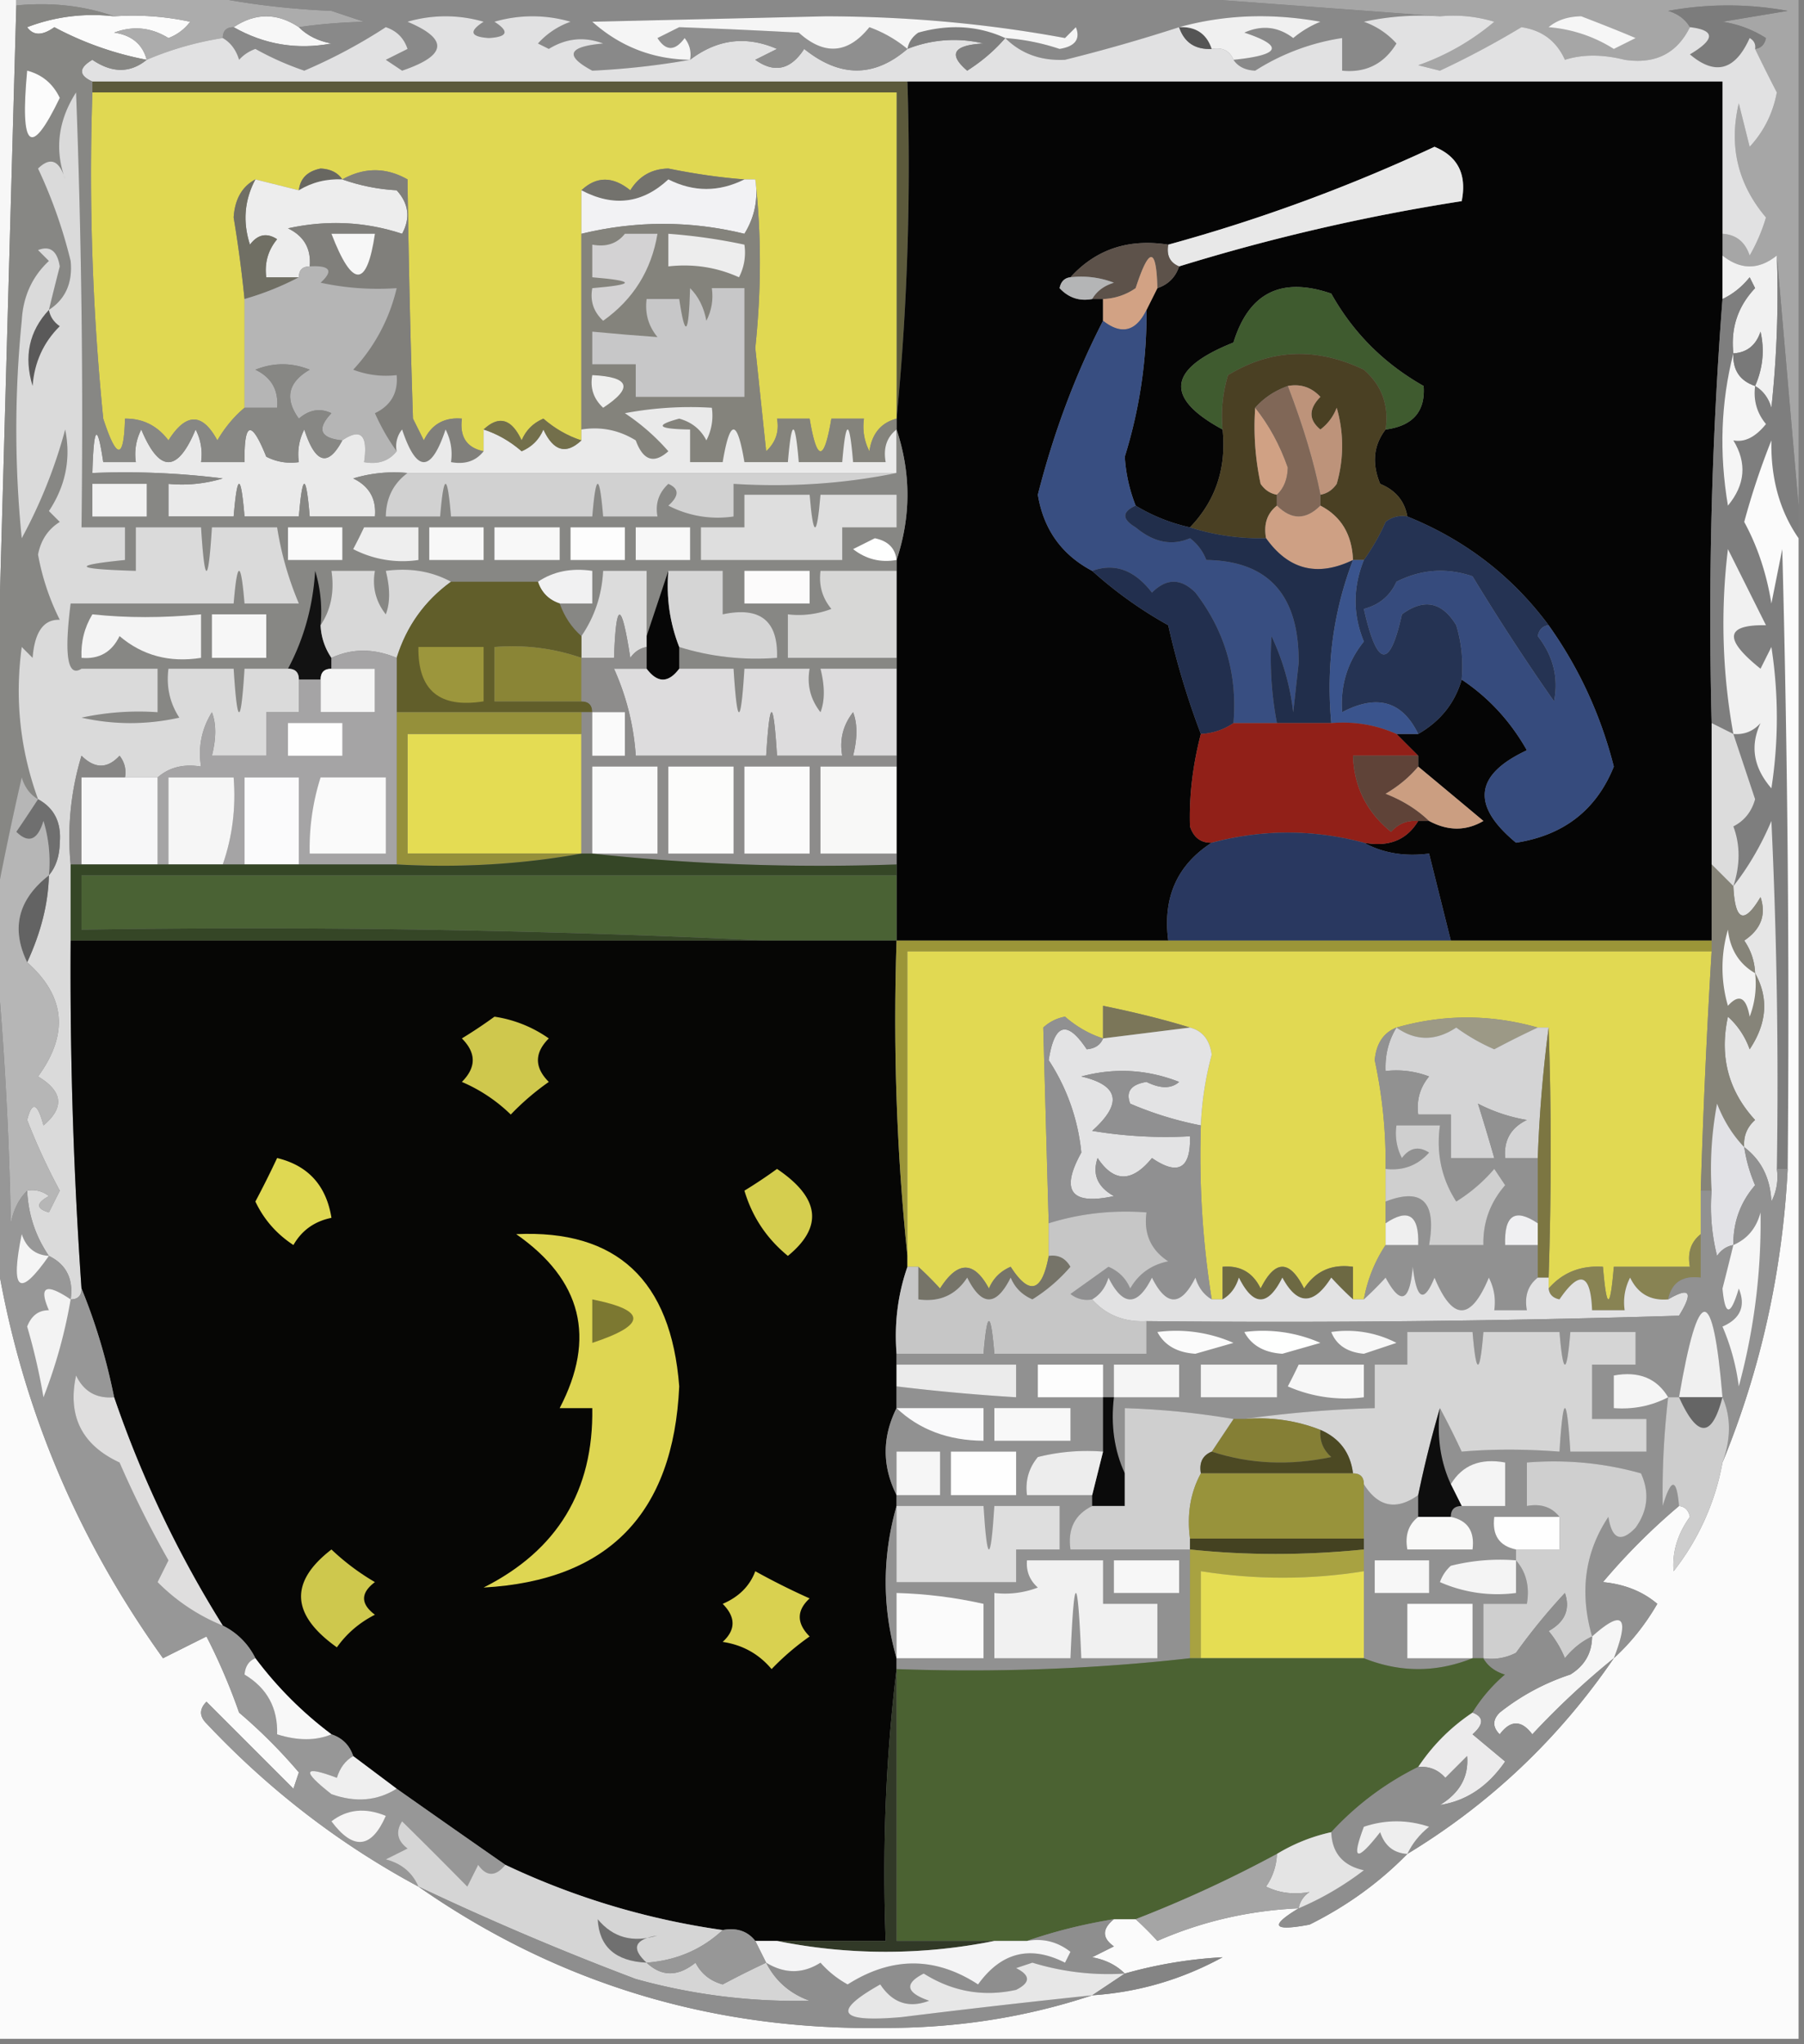 <svg xmlns="http://www.w3.org/2000/svg" width="166" height="188" style="shape-rendering:geometricPrecision;text-rendering:geometricPrecision;image-rendering:optimizeQuality;fill-rule:evenodd;clip-rule:evenodd"><rect width="100%" height="100%" fill="#808080" stroke="none"/><path style="opacity:1" fill="#f7f7f7" d="M-.5-.5h2v1l-2 72v-73z"/><path style="opacity:1" fill="#a6a6a6" d="M105.5-.5h60v47l-2-23c-1.667 1.333-3.333 1.333-5 0v-2c1.25.077 2.083.744 2.5 2a16.199 16.199 0 0 0 1.5-3.5c-2.596-3.07-3.429-6.57-2.5-10.5l1 4c1.306-1.412 2.14-3.079 2.5-5a156.61 156.61 0 0 1-2-4c.543-.06.876-.393 1-1a10.256 10.256 0 0 0-4-1.5l6-1a30.5 30.5 0 0 0-11 0c.916.278 1.582.778 2 1.5-1.192 2.422-3.192 3.422-6 3-2.039-.51-3.872-.51-5.5 0-.775-1.723-2.108-2.723-4-3a81.27 81.27 0 0 1-7.5 4l-2-.5a22.145 22.145 0 0 0 7-4 12.936 12.936 0 0 0-5-.5l-27-2z"/><path style="opacity:1" fill="#fbfbfb" d="M10.5 1.5c2.357-.163 4.69.003 7 .5a4.453 4.453 0 0 1-2 1.5c-1.598-.985-3.265-1.151-5-.5 1.62.236 2.62 1.069 3 2.5a29.811 29.811 0 0 1-8.5-3c-1.101.791-1.934.791-2.5 0a16.87 16.87 0 0 1 8-1z"/><path style="opacity:1" fill="#f7f7f7" d="M21.5 2.5c2-1.333 4-1.333 6 0 .762.768 1.762 1.268 3 1.5-3.181.597-6.181.097-9-1.5z"/><path style="opacity:1" fill="#f6f6f6" d="M142.5 2.5c.774-.647 1.774-.98 3-1 2.079.797 3.745 1.464 5 2l-2 1a13.14 13.14 0 0 0-6-2z"/><path style="opacity:1" fill="#7c7c7c" d="M161.5 4.5c.065-.438-.101-.772-.5-1-1.335 2.982-3.168 3.482-5.5 1.5 2.342-1.392 2.342-2.225 0-2.5-.418-.722-1.084-1.222-2-1.5a30.5 30.5 0 0 1 11 0l-6 1c1.438.219 2.771.719 4 1.5-.124.607-.457.94-1 1z"/><path style="opacity:1" fill="#acacac" d="M1.5.5v-1h17c3.812.824 7.812 1.324 12 1.5l3 1c-2.186.061-4.186.228-6 .5-2-1.333-4-1.333-6 0-.667 0-1 .333-1 1a29.413 29.413 0 0 0-7 2c-.38-1.431-1.38-2.264-3-2.5 1.735-.651 3.402-.485 5 .5a4.453 4.453 0 0 0 2-1.5 24.936 24.936 0 0 0-7-.5C7.713.523 4.713.19 1.5.5z"/><path style="opacity:1" fill="#898989" d="M18.5-.5h87l27 2a24.936 24.936 0 0 0-7 .5 7.292 7.292 0 0 1 3 2c-1.153 1.883-2.819 2.716-5 2.5v-3a20.615 20.615 0 0 0-8 3c-.916-.043-1.583-.376-2-1 4.347-.442 4.68-1.275 1-2.5 1.612-.72 3.112-.554 4.5.5a9.467 9.467 0 0 1 2.5-1.5c-4.52-.814-8.854-.647-13 .5a155.419 155.419 0 0 1-10.5 3c-2.22.107-4.054-.56-5.5-2a20.23 20.23 0 0 1 5 1c1.432-.233 1.932-.9 1.5-2l-1 1c-7.097-1.315-14.43-1.981-22-2L54.5 2c2.572 2.287 5.572 3.453 9 3.5a70.88 70.88 0 0 1-9 1c-2.576-1.383-2.242-2.217 1-2.5-1.735-.651-3.402-.485-5 .5l-1-.5a7.291 7.291 0 0 1 3-2 12.5 12.5 0 0 0-7 0c1.388.89 1.221 1.39-.5 1.5-1.721-.11-1.888-.61-.5-1.5a12.5 12.5 0 0 0-7 0c3.803 1.6 3.636 3.1-.5 4.5l-1.5-1 2-1c-.333-1-1-1.667-2-2a48.89 48.89 0 0 1-7.5 4 27.112 27.112 0 0 1-4.5-2 3.646 3.646 0 0 0-1.5 1c-.278-.916-.778-1.582-1.5-2 0-.667.333-1 1-1 2.819 1.597 5.819 2.097 9 1.5-1.238-.232-2.238-.732-3-1.5 1.814-.272 3.814-.439 6-.5l-3-1c-4.188-.176-8.188-.676-12-1.5z"/><path style="opacity:1" fill="#e1e1e2" d="M63.5 5.5c2.492-1.9 5.158-2.233 8-1l-2 1c1.76 1.254 3.26.92 4.5-1 3.28 2.64 6.447 2.64 9.5 0a11.595 11.595 0 0 1 7-.5c-2.778.15-3.278.983-1.5 2.5 1.359-.865 2.525-1.865 3.5-3 1.446 1.44 3.28 2.107 5.5 2a155.419 155.419 0 0 0 10.5-3c.473 1.406 1.473 2.073 3 2 .992-.172 1.658.162 2 1 .417.624 1.084.957 2 1a20.615 20.615 0 0 1 8-3v3c2.181.216 3.847-.617 5-2.5a7.292 7.292 0 0 0-3-2 24.936 24.936 0 0 1 7-.5c1.699-.16 3.366.006 5 .5a22.145 22.145 0 0 1-7 4l2 .5a81.27 81.27 0 0 0 7.5-4c1.892.277 3.225 1.277 4 3 1.628-.51 3.461-.51 5.5 0 2.808.422 4.808-.578 6-3 2.342.275 2.342 1.108 0 2.5 2.332 1.982 4.165 1.482 5.5-1.5.399.228.565.562.5 1a156.61 156.61 0 0 0 2 4c-.36 1.921-1.194 3.588-2.5 5l-1-4c-.929 3.93-.096 7.43 2.5 10.5a16.199 16.199 0 0 1-1.5 3.5c-.417-1.256-1.25-1.923-2.5-2v-14H8.5c-1.273-.577-1.273-1.244 0-2 1.816 1.235 3.483 1.235 5 0a29.413 29.413 0 0 1 7-2c.722.418 1.222 1.084 1.5 2 .414-.457.914-.79 1.5-1a27.112 27.112 0 0 0 4.5 2 48.89 48.89 0 0 0 7.5-4c1 .333 1.667 1 2 2l-2 1 1.5 1c4.136-1.4 4.303-2.9.5-4.5a12.5 12.5 0 0 1 7 0c-1.388.89-1.221 1.39.5 1.5 1.721-.11 1.888-.61.5-1.5a12.5 12.5 0 0 1 7 0 7.291 7.291 0 0 0-3 2l1 .5c1.598-.985 3.265-1.151 5-.5-3.242.283-3.576 1.117-1 2.5a70.88 70.88 0 0 0 9-1z"/><path style="opacity:1" fill="#8f8f8f" d="M83.5 4.5c-3.053 2.64-6.22 2.64-9.5 0-1.24 1.92-2.74 2.254-4.5 1l2-1c-2.842-1.233-5.508-.9-8 1a2.428 2.428 0 0 0-.5-2c-.893 1.211-1.726 1.211-2.5 0l2-1c3.518.128 7.184.294 11 .5 2.357 2.123 4.524 1.956 6.5-.5a11.81 11.81 0 0 1 3.5 2z"/><path style="opacity:1" fill="#555" d="M108.5 2.5c1.527-.073 2.527.594 3 2-1.527.073-2.527-.594-3-2z"/><path style="opacity:1" fill="#7f7f7f" d="M92.5 3.5c-.975 1.135-2.141 2.135-3.5 3-1.778-1.517-1.278-2.35 1.5-2.5a11.595 11.595 0 0 0-7 .5c.11-.617.444-1.117 1-1.5 2.867-.8 5.534-.634 8 .5z"/><path style="opacity:1" fill="#f0f0f0" d="M108.5 2.5c4.146-1.147 8.48-1.314 13-.5a9.467 9.467 0 0 0-2.5 1.5c-1.388-1.054-2.888-1.22-4.5-.5 3.68 1.225 3.347 2.058-1 2.5-.342-.838-1.008-1.172-2-1-.473-1.406-1.473-2.073-3-2z"/><path style="opacity:1" fill="#f5f5f5" d="M92.5 3.5c-2.466-1.134-5.133-1.3-8-.5-.556.383-.89.883-1 1.5a11.81 11.81 0 0 0-3.5-2c-1.976 2.456-4.143 2.623-6.5.5a625.424 625.424 0 0 0-11-.5l-2 1c.774 1.211 1.607 1.211 2.5 0 .464.594.631 1.261.5 2-3.428-.047-6.428-1.213-9-3.5L76 1.5c7.57.019 14.903.685 22 2l1-1c.432 1.1-.068 1.767-1.5 2a20.23 20.23 0 0 0-5-1z"/><path style="opacity:1" fill="#5c5a3c" d="M8.5 8.5v-1h75c.328 10.514-.006 20.847-1 31v-30h-74z"/><path style="opacity:1" fill="#050505" d="M83.5 7.5h75v20a380.928 380.928 0 0 0-1 39v20h-24l-2-8c-2.235.295-4.235-.039-6-1 2.281.423 3.948-.244 5-2h1c1.739.934 3.405.934 5 0a1833.76 1833.76 0 0 0-6-5v-1l-2-2h2c2.039-1.172 3.372-2.838 4-5 2.473 1.643 4.473 3.81 6 6.5-4.816 2.239-5.149 5.072-1 8.5 4.394-.68 7.394-3.014 9-7-1.207-4.745-3.207-9.078-6-13-3.354-4.52-7.687-7.854-13-10-.25-1.422-1.083-2.422-2.5-3-.78-1.887-.613-3.554.5-5 2.501-.326 3.668-1.659 3.5-4-3.651-2.064-6.485-4.897-8.5-8.5-4.592-1.577-7.592-.077-9 4.5-6.059 2.412-6.393 5.08-1 8 .368 3.535-.632 6.535-3 9a16.331 16.331 0 0 1-5-2 14.698 14.698 0 0 1-1-4.5 44.162 44.162 0 0 0 2-13.5l1-2c1-.333 1.667-1 2-2a183.896 183.896 0 0 1 26-6c.49-2.448-.343-4.115-2.5-5-7.937 3.7-16.104 6.7-24.5 9-3.655-.575-6.655.425-9 3-.543.06-.876.393-1 1 .825.886 1.825 1.219 3 1h1v2c-2.55 4.962-4.55 10.296-6 16 .527 3.187 2.193 5.52 5 7a38.247 38.247 0 0 0 7 5 72.48 72.48 0 0 0 3 10c-.754 2.894-1.087 5.728-1 8.5.336 1.03 1.003 1.53 2 1.5-3.186 2.047-4.519 5.047-4 9h-25v-35c1.333-4 1.333-8 0-12v-1c.994-10.153 1.328-20.486 1-31z"/><path style="opacity:1" fill="#e0d852" d="M8.5 8.5h74v30c-1.431.38-2.264 1.38-2.5 3a4.932 4.932 0 0 1-.5-3h-3c-.667 4-1.333 4-2 0h-3c.219 1.175-.114 2.175-1 3l-1-9.5c.564-5.358.564-10.525 0-15.5h-1c-2.2-.166-4.533-.5-7-1-1.53.029-2.696.695-3.5 2-1.615-1.3-3.115-1.3-4.5 0v23c-1.256-.404-2.423-1.07-3.5-2-.945.405-1.612 1.072-2 2-.924-1.995-2.09-2.328-3.5-1v2c-1.548-.321-2.215-1.321-2-3-1.624-.14-2.79.527-3.5 2l-1-2c-.24-7.396-.407-14.73-.5-22-1.982-1.123-3.982-1.123-6 0-.417-.624-1.084-.957-2-1-1.213.247-1.88.914-2 2l-4-1c-1.225.652-1.892 1.819-2 3.5.417 2.498.75 4.998 1 7.5v10c-.969.81-1.802 1.81-2.5 3-1.38-2.558-2.88-2.558-4.5 0-1.024-1.353-2.357-2.02-4-2-.096 3.81-.762 3.81-2 0a225.874 225.874 0 0 1-1-30z"/><path style="opacity:1" fill="#e8e8e8" d="M108.5 24.5c-.838-.342-1.172-1.008-1-2 8.396-2.3 16.563-5.3 24.5-9 2.157.885 2.99 2.552 2.5 5a183.896 183.896 0 0 0-26 6z"/><path style="opacity:1" fill="#686761" d="M31.5 16.5c-1.459-.067-2.792.266-4 1 .12-1.086.787-1.753 2-2 .916.043 1.583.376 2 1z"/><path style="opacity:1" fill="#ededed" d="m23.5 16.5 4 1c1.208-.734 2.541-1.067 4-1 1.619.572 3.285.905 5 1 1.114 1.223 1.28 2.556.5 4-3.408-1.122-6.909-1.289-10.5-.5 1.473.71 2.14 1.876 2 3.5-.667 0-1 .333-1 1h-3c-.17-1.322.163-2.489 1-3.5-.95-.617-1.782-.45-2.5.5-.678-2.098-.51-4.098.5-6z"/><path style="opacity:1" fill="#73726d" d="M68.5 16.5c-2.344 1.172-4.677 1.172-7 0-2.384 2.222-5.05 2.556-8 1 1.385-1.3 2.885-1.3 4.5 0 .804-1.305 1.97-1.971 3.5-2 2.467.5 4.8.834 7 1z"/><path style="opacity:1" fill="#f2f2f4" d="M68.5 16.5h1c.285 1.788-.048 3.455-1 5-4.985-1.215-9.985-1.215-15 0v-4c2.95 1.556 5.616 1.222 8-1 2.323 1.172 4.656 1.172 7 0z"/><path style="opacity:1" fill="#706f64" d="M23.5 16.5c-1.01 1.902-1.178 3.902-.5 6 .718-.95 1.55-1.117 2.5-.5-.837 1.011-1.17 2.178-1 3.5h3a26.326 26.326 0 0 1-5 2 114.45 114.45 0 0 0-1-7.5c.108-1.681.775-2.848 2-3.5z"/><path style="opacity:1" fill="#807f7b" d="M44.5 41.5c-.709.904-1.709 1.237-3 1a4.932 4.932 0 0 0-.5-3c-1.333 4-2.667 4-4 0a2.428 2.428 0 0 0-.5 2 19.606 19.606 0 0 1-2-3.5c1.473-.71 2.14-1.876 2-3.5a8.434 8.434 0 0 1-4-.5 16.421 16.421 0 0 0 4-7.5 24.939 24.939 0 0 1-7-.5c1.212-1.107.879-1.607-1-1.5.14-1.624-.527-2.79-2-3.5 3.591-.789 7.092-.622 10.5.5.78-1.444.614-2.777-.5-4a17.923 17.923 0 0 1-5-1c2.018-1.123 4.018-1.123 6 0 .093 7.27.26 14.604.5 22l1 2c.71-1.473 1.876-2.14 3.5-2-.215 1.679.452 2.679 2 3z"/><path style="opacity:1" fill="#f7f7f7" d="M30.5 21.5h4c-.741 5.003-2.074 5.003-4 0z"/><path style="opacity:1" fill="#5d524a" d="M107.5 22.5c-.172.992.162 1.658 1 2-.333 1-1 1.667-2 2-.096-3.81-.762-3.81-2 0a5.577 5.577 0 0 1-3 1h-1c.418-.722 1.084-1.222 2-1.5a8.434 8.434 0 0 0-4-.5c2.345-2.575 5.345-3.575 9-3z"/><path style="opacity:1" fill="#84837c" d="M69.5 16.5c.564 4.975.564 10.142 0 15.5l1 9.5c.886-.825 1.219-1.825 1-3h3c.667 4 1.333 4 2 0h3a4.932 4.932 0 0 0 .5 3c.236-1.62 1.069-2.62 2.5-3v1c-.904.709-1.237 1.709-1 3h-3c-.333-4-.667-4-1 0h-4c-.333-4-.667-4-1 0h-4c-.667-4-1.333-4-2 0h-3v-3c-2.98-.044-3.314-.377-1-1 1.147.318 1.98.984 2.5 2 .483-.948.65-1.948.5-3a32.437 32.437 0 0 0-8 .5 19.894 19.894 0 0 1 4 3.5c-1.324 1.187-2.324.853-3-1-1.545-.952-3.212-1.285-5-1v-18c5.015-1.215 10.015-1.215 15 0 .952-1.545 1.285-3.212 1-5z"/><path style="opacity:1" fill="#d3d2d3" d="M57.5 21.5h3c-.565 3.369-2.231 6.036-5 8-.886-.825-1.219-1.825-1-3 4-.333 4-.667 0-1v-3c1.291.237 2.291-.096 3-1z"/><path style="opacity:1" fill="#ededed" d="M61.5 21.5c2.361.174 4.694.507 7 1a4.932 4.932 0 0 1-.5 3c-2.04-.923-4.208-1.256-6.5-1v-3z"/><path style="opacity:1" fill="#b4b5b6" d="M98.5 25.5a8.434 8.434 0 0 1 4 .5c-.916.278-1.582.778-2 1.5-1.175.219-2.175-.114-3-1 .124-.607.457-.94 1-1z"/><path style="opacity:1" fill="#d2a284" d="m106.5 26.5-1 2c-.972 1.993-2.305 2.326-4 1v-2a5.577 5.577 0 0 0 3-1c1.238-3.81 1.904-3.81 2 0z"/><path style="opacity:1" fill="#b5b5b5" d="M28.5 24.5c1.879-.107 2.212.393 1 1.5 2.31.497 4.643.663 7 .5a16.421 16.421 0 0 1-4 7.5 8.434 8.434 0 0 0 4 .5c.14 1.624-.527 2.79-2 3.5a19.606 19.606 0 0 0 2 3.5c-.709.904-1.709 1.237-3 1 .37-2.493-.297-3.16-2-2-2.05-.206-2.383-1.04-1-2.5-1.049-.492-2.049-.326-3 .5-1.33-1.847-.997-3.347 1-4.5-1.667-.667-3.333-.667-5 0 1.473.71 2.14 1.876 2 3.5h-3v-10a26.326 26.326 0 0 0 5-2c0-.667.333-1 1-1z"/><path style="opacity:1" fill="#c7c7c8" d="M63.5 26.5c.768.762 1.268 1.762 1.5 3 .483-.948.65-1.948.5-3h3v10h-10v-3h-4v-3c2.075.198 4.075.365 6 .5-.837-1.011-1.17-2.178-1-3.5h3c.545 3.672.878 3.338 1-1z"/><path style="opacity:1" fill="#f1f1f1" d="M158.5 23.5c1.667 1.333 3.333 1.333 5 0a98.433 98.433 0 0 1-.5 14c-.278-.916-.778-1.583-1.5-2 .718-1.637.884-3.303.5-5-.417 1.256-1.25 1.923-2.5 2-.253-2.327.414-4.327 2-6l-.5-1c-.708.88-1.542 1.547-2.5 2v-4z"/><path style="opacity:1" fill="#efefee" d="M54.5 34.5c3.457.167 3.79 1.167 1 3-.886-.825-1.219-1.825-1-3z"/><path style="opacity:1" fill="#3f5b2f" d="M127.5 39.5c.322-2.222-.345-4.056-2-5.5-4.375-2.085-8.542-1.918-12.5.5a12.93 12.93 0 0 0-.5 5c-5.393-2.92-5.059-5.588 1-8 1.408-4.577 4.408-6.077 9-4.5 2.015 3.603 4.849 6.436 8.5 8.5.168 2.341-.999 3.674-3.5 4z"/><path style="opacity:1" fill="#eaeaea" d="M82.5 39.5v4h-45c-1.7-.16-3.366.007-5 .5 1.473.71 2.14 1.876 2 3.5h-6c-.333-4-.667-4-1 0h-5c-.333-4-.667-4-1 0h-6v-3c1.7.16 3.366-.007 5-.5a72.444 72.444 0 0 0-12-.5c.122-4.338.455-4.672 1-1h3a4.932 4.932 0 0 1 .5-3c1.667 4 3.333 4 5 0 .483.948.65 1.948.5 3h4c-.04-3.743.626-3.91 2-.5.948.483 1.948.65 3 .5a4.932 4.932 0 0 1 .5-3c1.018 3.142 2.185 3.476 3.5 1 1.703-1.16 2.37-.493 2 2 1.291.237 2.291-.096 3-1a2.428 2.428 0 0 1 .5-2c1.333 4 2.667 4 4 0 .483.948.65 1.948.5 3 1.291.237 2.291-.096 3-1v-2c1.256.404 2.423 1.07 3.5 2 .945-.405 1.612-1.072 2-2 .924 1.995 2.09 2.328 3.5 1v-1c1.788-.285 3.455.048 5 1 .676 1.853 1.676 2.187 3 1a19.894 19.894 0 0 0-4-3.5 32.437 32.437 0 0 1 8-.5 4.932 4.932 0 0 1-.5 3c-.52-1.016-1.353-1.682-2.5-2-2.314.623-1.98.956 1 1v3h3c.667-4 1.333-4 2 0h4c.333-4 .667-4 1 0h4c.333-4 .667-4 1 0h3c-.237-1.291.096-2.291 1-3z"/><path style="opacity:1" fill="#736f4b" d="M44.5 39.5c1.41-1.328 2.576-.995 3.5 1 .388-.928 1.055-1.595 2-2 1.077.93 2.244 1.596 3.5 2-1.41 1.328-2.576.995-3.5-1-.388.928-1.055 1.595-2 2-1.077-.93-2.244-1.596-3.5-2z"/><path style="opacity:1" fill="#4a4023" d="M127.5 39.5c-1.113 1.446-1.28 3.113-.5 5 1.417.578 2.25 1.578 2.5 3a2.427 2.427 0 0 0-2 .5 19.588 19.588 0 0 1-2 3.5h-1c-.092-2.348-1.092-4.014-3-5v-1c.617-.11 1.117-.444 1.5-1a12.494 12.494 0 0 0 0-7 4.458 4.458 0 0 1-1.5 2c-1.09-.891-1.09-1.891 0-3-.825-.886-1.825-1.219-3-1-1.21.432-2.21 1.099-3 2-.163 2.357.003 4.69.5 7 .383.556.883.89 1.5 1v1c-.904.709-1.237 1.709-1 3a21.445 21.445 0 0 1-7-1c2.368-2.465 3.368-5.465 3-9-.16-1.7.006-3.366.5-5 3.958-2.418 8.125-2.585 12.5-.5 1.655 1.444 2.322 3.278 2 5.5z"/><path style="opacity:1" fill="#d0a184" d="M115.5 37.5c1.269 1.584 2.269 3.417 3 5.5-.028 1.07-.361 1.903-1 2.5-.617-.11-1.117-.444-1.5-1a24.935 24.935 0 0 1-.5-7z"/><path style="opacity:1" fill="#bd937a" d="M118.5 35.5c1.175-.219 2.175.114 3 1-1.09 1.109-1.09 2.109 0 3a4.458 4.458 0 0 0 1.5-2 12.494 12.494 0 0 1 0 7c-.383.556-.883.89-1.5 1-.586-2.98-1.586-6.314-3-10z"/><path style="opacity:1" fill="#806757" d="M118.5 35.5c1.414 3.686 2.414 7.02 3 10v1c-1.333 1.333-2.667 1.333-4 0v-1c.639-.597.972-1.43 1-2.5-.731-2.083-1.731-3.916-3-5.5.79-.901 1.79-1.568 3-2z"/><path style="opacity:1" fill="#7e7e7e" d="m163.5 23.5 2 23v3c-1.737-2.508-2.57-5.508-2.5-9a68.088 68.088 0 0 0-2.5 7.5c1.224 2.25 2.057 4.75 2.5 7.5l1-5c.5 18.997.667 37.997.5 57h-1c.167-10.672 0-21.338-.5-32-.941 2.227-2.108 4.227-3.5 6 .638-1.96.638-3.793 0-5.5 1.016-.52 1.682-1.353 2-2.5-.678-2.016-1.344-4.016-2-6l-2-1a380.928 380.928 0 0 1 1-39c.958-.453 1.792-1.12 2.5-2l.5 1c-1.586 1.673-2.253 3.673-2 6-1.148 4.481-1.315 9.148-.5 14 1.595-1.925 1.762-3.925.5-6 1.029.204 2.029-.296 3-1.5-.837-1.011-1.17-2.178-1-3.5.722.417 1.222 1.084 1.5 2 .499-4.655.666-9.322.5-14z"/><path style="opacity:1" fill="#f5f5f5" d="M159.5 32.5c-.073 1.527.594 2.527 2 3-.17 1.322.163 2.489 1 3.5-.971 1.204-1.971 1.704-3 1.5 1.262 2.075 1.095 4.075-.5 6-.815-4.852-.648-9.519.5-14z"/><path style="opacity:1" fill="#797979" d="M161.5 35.5c-1.406-.473-2.073-1.473-2-3 1.25-.077 2.083-.744 2.5-2 .384 1.697.218 3.363-.5 5z"/><path style="opacity:1" fill="#878784" d="M1.5.5c3.213-.31 6.213.023 9 1a16.87 16.87 0 0 0-8 1c.566.791 1.399.791 2.5 0a29.811 29.811 0 0 0 8.5 3c-1.517 1.235-3.184 1.235-5 0-1.273.756-1.273 1.423 0 2v1a225.874 225.874 0 0 0 1 30c1.238 3.81 1.904 3.81 2 0 1.643-.02 2.976.647 4 2 1.62-2.558 3.12-2.558 4.5 0 .698-1.19 1.531-2.19 2.5-3h3c.14-1.624-.527-2.79-2-3.5 1.667-.667 3.333-.667 5 0-1.997 1.153-2.33 2.653-1 4.5.951-.826 1.951-.992 3-.5-1.383 1.46-1.05 2.294 1 2.5-1.315 2.476-2.482 2.142-3.5-1a4.932 4.932 0 0 0-.5 3 4.932 4.932 0 0 1-3-.5c-1.374-3.41-2.04-3.243-2 .5h-4a4.932 4.932 0 0 0-.5-3c-1.667 4-3.333 4-5 0a4.932 4.932 0 0 0-.5 3h-3c-.545-3.672-.878-3.338-1 1a72.444 72.444 0 0 1 12 .5c-1.634.493-3.3.66-5 .5v3h6c.333-4 .667-4 1 0h5c.333-4 .667-4 1 0h6c.14-1.624-.527-2.79-2-3.5 1.634-.493 3.3-.66 5-.5-1.306.967-1.973 2.3-2 4h5c.333-4 .667-4 1 0h13c.333-4 .667-4 1 0h5c-.219-1.175.114-2.175 1-3 1.006.438 1.006 1.104 0 2a9.864 9.864 0 0 0 6 1v-3c5.195.32 10.195-.013 15-1v-4c1.333 4 1.333 8 0 12v1h-7c-.17 1.322.163 2.489 1 3.5a8.434 8.434 0 0 1-4 .5v4h10v1h-7c.406 1.61.406 2.942 0 4-.929-1.189-1.262-2.522-1-4h-6c-.333 5.333-.667 5.333-1 0h-5v-2c2.891.903 5.891 1.236 9 1 .116-3.41-1.55-4.744-5-4v-4h-5l-2 6v-6h-4c-.114 2.218-.78 4.218-2 6-.901-.79-1.568-1.79-2-3h3v-3c-1.915-.285-3.581.049-5 1h-8c-1.765-.961-3.765-1.295-6-1 .406 1.61.406 2.943 0 4-.929-1.189-1.262-2.522-1-4h-4c.285 1.915-.049 3.581-1 5 .16-1.7-.006-3.366-.5-5-.2 3.253-1.034 6.253-2.5 9h-4c-.333 5.333-.667 5.333-1 0h-6c-.213 1.644.12 3.144 1 4.5-3 .667-6 .667-9 0a24.939 24.939 0 0 1 7-.5v-4h-7c-1.277.817-1.61-1.183-1-6h15c.333-4 .667-4 1 0h5a29.77 29.77 0 0 1-2-7h-6c-.333 5.333-.667 5.333-1 0h-6v4c-5.667-.164-6-.497-1-1v-3h-4c.167-13.337 0-26.67-.5-40-1.657 2.59-1.99 5.256-1 8-.535-1.77-1.369-2.104-2.5-1a44.73 44.73 0 0 1 3 8.5c.193 2.008-.473 3.508-2 4.5.32-1.317.654-2.65 1-4-.233-1.432-.9-1.932-2-1.5l1 1c-1.546 1.44-2.379 3.273-2.5 5.5a100.25 100.25 0 0 0 0 20 45.9 45.9 0 0 0 4-10c.537 2.687.037 5.187-1.5 7.5l1 1c-1.078.674-1.745 1.674-2 3a22.179 22.179 0 0 0 2 6c-1.48-.058-2.313 1.109-2.5 3.5l-1-1c-.65 4.793-.15 9.46 1.5 14-.722-.418-1.222-1.084-1.5-2-.944 4.11-1.778 8.11-2.5 12v-11l2-72z"/><path style="opacity:1" fill="#f1f1f1" d="M8.5 44.5h5v3h-5v-3z"/><path style="opacity:1" fill="#d1d1d1" d="M37.5 43.5h45c-4.805.987-9.805 1.32-15 1v3a9.864 9.864 0 0 1-6-1c1.006-.896 1.006-1.562 0-2-.886.825-1.219 1.825-1 3h-5c-.333-4-.667-4-1 0h-13c-.333-4-.667-4-1 0h-5c.027-1.7.694-3.033 2-4z"/><path style="opacity:1" fill="#fcfcfc" d="M2.5 6.5c1.37.356 2.37 1.19 3 2.5-2.671 5.551-3.671 4.718-3-2.5z"/><path style="opacity:1" fill="#dedede" d="M68.5 45.5h6c.333 4 .667 4 1 0h7v3h-5v3h-13v-3h4v-3z"/><path style="opacity:1" fill="#fafafa" d="M26.5 48.5h5v3h-5v-3z"/><path style="opacity:1" fill="#f8f8f8" d="M39.5 48.5h5v3h-5v-3zM45.5 48.5h6v3h-6v-3z"/><path style="opacity:1" fill="#fdfdfd" d="M52.5 48.5h5v3h-5v-3z"/><path style="opacity:1" fill="#f8f8f8" d="M58.5 48.5h5v3h-5v-3z"/><path style="opacity:1" fill="#eee" d="M33.5 48.5h5v3a9.864 9.864 0 0 1-6-1c.363-.684.696-1.35 1-2z"/><path style="opacity:1" fill="#fefffe" d="M82.5 51.5c-1.478.262-2.811-.071-4-1l2-1c1.213.247 1.88.914 2 2z"/><path style="opacity:1" fill="#384e81" d="M105.5 28.5a44.162 44.162 0 0 1-2 13.5 14.698 14.698 0 0 0 1 4.5c-1.273.577-1.273 1.243 0 2 1.669 1.39 3.336 1.723 5 1a4.458 4.458 0 0 1 1.5 2c5.733.08 8.566 3.247 8.5 9.5l-.5 4.5a22.507 22.507 0 0 0-2-7 31.599 31.599 0 0 0 .5 8h-4c.382-4.476-.785-8.476-3.5-12-1.333-1.333-2.667-1.333-4 0-1.6-2.081-3.434-2.748-5.5-2-2.807-1.48-4.473-3.813-5-7 1.45-5.704 3.45-11.038 6-16 1.695 1.326 3.028.993 4-1z"/><path style="opacity:1" fill="#cea084" d="M117.5 46.5c1.333 1.333 2.667 1.333 4 0 1.908.986 2.908 2.652 3 5-3.262 1.578-5.928.91-8-2-.237-1.291.096-2.291 1-3z"/><path style="opacity:1" fill="#121212" d="M29.5 57.5a5.728 5.728 0 0 0 1 3v1c-.667 0-1 .333-1 1h-2c0-.667-.333-1-1-1 1.466-2.747 2.3-5.747 2.5-9 .494 1.634.66 3.3.5 5z"/><path style="opacity:1" fill="#f1f1f2" d="M51.5 55.5c-1-.333-1.667-1-2-2 1.419-.951 3.085-1.285 5-1v3h-3z"/><path style="opacity:1" fill="#060606" d="M61.5 52.5c-.202 2.45.131 4.783 1 7v2c-1 1.333-2 1.333-3 0v-3l2-6z"/><path style="opacity:1" fill="#fcfbfb" d="M68.5 52.5h6v3h-6v-3z"/><path style="opacity:1" fill="#d8d8d8" d="M41.5 53.5c-2.435 1.771-4.102 4.104-5 7-2.111-.88-4.111-.88-6 0a5.728 5.728 0 0 1-1-3c.951-1.419 1.285-3.085 1-5h4c-.262 1.478.071 2.811 1 4 .406-1.057.406-2.39 0-4 2.235-.295 4.235.039 6 1z"/><path style="opacity:1" fill="#dcdcdc" d="M59.5 58.5v1c-.617.11-1.117.444-1.5 1-.818-5.294-1.318-5.294-1.5 0h-3v-2c1.22-1.782 1.886-3.782 2-6h4v6z"/><path style="opacity:1" fill="#d7d7d6" d="M82.5 52.5v8h-10v-4a8.434 8.434 0 0 0 4-.5c-.837-1.011-1.17-2.178-1-3.5h7z"/><path style="opacity:1" fill="#d5d5d5" d="M61.5 52.5h5v4c3.45-.744 5.116.59 5 4-3.109.236-6.109-.097-9-1-.869-2.217-1.202-4.55-1-7z"/><path style="opacity:1" fill="#f4f4f4" d="M8.5 56.5c3.156.337 6.489.337 10 0v4c-2.894.458-5.394-.209-7.5-2-.71 1.473-1.876 2.14-3.5 2-.067-1.459.266-2.792 1-4z"/><path style="opacity:1" fill="#f7f7f7" d="M19.5 56.5h5v4h-5v-4z"/><path style="opacity:1" fill="#212e4b" d="M104.5 46.5c1.55.94 3.216 1.608 5 2a21.445 21.445 0 0 0 7 1c2.072 2.91 4.738 3.578 8 2-1.817 4.74-2.484 9.74-2 15h-5a31.599 31.599 0 0 1-.5-8 22.507 22.507 0 0 1 2 7l.5-4.5c.066-6.253-2.767-9.42-8.5-9.5a4.458 4.458 0 0 0-1.5-2c-1.664.723-3.331.39-5-1-1.273-.757-1.273-1.423 0-2z"/><path style="opacity:1" fill="#615e2a" d="M41.5 53.5h8c.333 1 1 1.667 2 2 .432 1.21 1.099 2.21 2 3v2c-2.554-.888-5.221-1.221-8-1v5h8c.667 0 1 .333 1 1h-18v-5c.898-2.896 2.565-5.229 5-7z"/><path style="opacity:1" fill="#f1f1f1" d="M159.5 67.5a56.723 56.723 0 0 1-.5-17l3.5 7c-3.751-.066-3.918 1.267-.5 4l1-2a42.479 42.479 0 0 1 0 13c-1.651-1.902-1.984-3.902-1-6-.671.752-1.504 1.086-2.5 1z"/><path style="opacity:1" fill="#222f4e" d="M113.5 66.5a5.728 5.728 0 0 1-3 1 72.48 72.48 0 0 1-3-10 38.247 38.247 0 0 1-7-5c2.066-.748 3.9-.081 5.5 2 1.333-1.333 2.667-1.333 4 0 2.715 3.524 3.882 7.524 3.5 12z"/><path style="opacity:1" fill="#f5f5f5" d="M30.5 61.5h4v4h-5v-3c0-.667.333-1 1-1z"/><path style="opacity:1" fill="#253353" d="M129.5 47.5c5.313 2.146 9.646 5.48 13 10-.543.06-.876.393-1 1 1.429 1.831 1.929 3.831 1.5 6a208.822 208.822 0 0 1-7.5-11.5c-2.402-.814-4.735-.647-7 .5-.59 1.299-1.59 2.132-3 2.5 1.217 5.406 2.384 5.573 3.5.5 2.022-1.49 3.688-1.158 5 1 .494 1.634.66 3.3.5 5-.628 2.162-1.961 3.828-4 5-1.464-3.023-3.797-3.69-7-2-.179-2.454.487-4.62 2-6.5-1.017-2.473-1.017-4.973 0-7.5a19.588 19.588 0 0 0 2-3.5 2.427 2.427 0 0 1 2-.5z"/><path style="opacity:1" fill="#9c963c" d="M38.5 59.5h6v5c-4.06.652-6.06-1.015-6-5z"/><path style="opacity:1" fill="#8a8536" d="M53.5 60.5v4h-8v-5c2.779-.221 5.446.112 8 1z"/><path style="opacity:1" fill="#dddcdd" d="M59.5 61.5c1 1.333 2 1.333 3 0h5c.333 5.333.667 5.333 1 0h6c-.262 1.478.071 2.811 1 4 .406-1.058.406-2.39 0-4h7v8h-4c.406-1.61.406-2.942 0-4-.929 1.189-1.262 2.522-1 4h-6c-.333-5.333-.667-5.333-1 0h-12a23.144 23.144 0 0 0-2-8h3z"/><path style="opacity:1" fill="#3a548d" d="M124.5 51.5h1c-1.017 2.527-1.017 5.027 0 7.5-1.513 1.88-2.179 4.046-2 6.5 3.203-1.69 5.536-1.023 7 2h-2c-1.879-.841-3.879-1.175-6-1-.484-5.26.183-10.26 2-15z"/><path style="opacity:1" fill="#364b7d" d="M142.5 57.5c2.793 3.922 4.793 8.255 6 13-1.606 3.986-4.606 6.32-9 7-4.149-3.428-3.816-6.261 1-8.5-1.527-2.69-3.527-4.857-6-6.5a12.93 12.93 0 0 0-.5-5c-1.312-2.158-2.978-2.49-5-1-1.116 5.073-2.283 4.906-3.5-.5 1.41-.368 2.41-1.201 3-2.5 2.265-1.147 4.598-1.314 7-.5a208.822 208.822 0 0 0 7.5 11.5c.429-2.169-.071-4.169-1.5-6 .124-.607.457-.94 1-1z"/><path style="opacity:1" fill="#dadada" d="M26.5 61.5c.667 0 1 .333 1 1v3h-3v4h-5c.406-1.61.406-2.942 0-4-.952 1.545-1.285 3.212-1 5-1.599-.268-2.932.066-4 1h-3a2.428 2.428 0 0 0-.5-2c-1.113 1.211-2.28 1.211-3.5 0a25.871 25.871 0 0 0-1 10v7a421.585 421.585 0 0 0 1 32c0 .667-.333 1-1 1 .27-1.88-.396-3.213-2-4-1.23-1.797-1.896-3.797-2-6a2.429 2.429 0 0 1 2 .5c-1.196.654-1.196 1.154 0 1.5l1-2a58.264 58.264 0 0 1-3-6.5c.444-1.762.944-1.595 1.5.5 1.951-1.637 1.784-3.137-.5-4.5 2.848-3.893 2.515-7.393-1-10.5 1.278-2.767 1.945-5.434 2-8 .647-.774.98-1.774 1-3 .16-1.855-.507-3.188-2-4-1.65-4.54-2.15-9.207-1.5-14l1 1c.187-2.391 1.02-3.558 2.5-3.5a22.179 22.179 0 0 1-2-6c.255-1.326.922-2.326 2-3l-1-1c1.537-2.313 2.037-4.813 1.5-7.5a45.9 45.9 0 0 1-4 10 100.25 100.25 0 0 1 0-20c.121-2.227.954-4.06 2.5-5.5l-1-1c1.1-.432 1.767.068 2 1.5-.346 1.35-.68 2.683-1 4 1.527-.992 2.193-2.492 2-4.5a44.73 44.73 0 0 0-3-8.5c1.131-1.104 1.965-.77 2.5 1-.99-2.744-.657-5.41 1-8 .5 13.33.667 26.663.5 40h4v3c-5 .503-4.667.836 1 1v-4h6c.333 5.333.667 5.333 1 0h6a29.77 29.77 0 0 0 2 7h-5c-.333-4-.667-4-1 0h-15c-.61 4.817-.277 6.817 1 6h7v4a24.939 24.939 0 0 0-7 .5c3 .667 6 .667 9 0-.88-1.356-1.213-2.856-1-4.5h6c.333 5.333.667 5.333 1 0h4z"/><path style="opacity:1" fill="#5a5959" d="M4.5 28.5c.11.617.444 1.117 1 1.5-1.504 1.49-2.337 3.324-2.5 5.5-.826-2.712-.326-5.045 1.5-7z"/><path style="opacity:1" fill="#e4dc53" d="M53.5 67.5v11h-16v-11h16z"/><path style="opacity:1" fill="#8d8c8b" d="M59.5 59.5v2h-3a23.144 23.144 0 0 1 2 8h12c.333-5.333.667-5.333 1 0h6c-.262-1.478.071-2.811 1-4 .406 1.058.406 2.39 0 4h4v1h-7v8h7v1c-9.515.327-18.848-.006-28-1h-1v-13h1c0-.667-.333-1-1-1v-4h3c.182-5.294.682-5.294 1.5 0 .383-.556.883-.89 1.5-1z"/><path style="opacity:1" fill="#fafafa" d="M54.5 65.5h3v4h-3v-4z"/><path style="opacity:1" fill="#912018" d="M113.5 66.5h9c2.121-.175 4.121.159 6 1l2 2h-6c.095 2.858 1.262 5.19 3.5 7 .671-.752 1.504-1.086 2.5-1-1.052 1.756-2.719 2.423-5 2-4.677-1.24-9.343-1.24-14 0-.997.03-1.664-.47-2-1.5-.087-2.772.246-5.606 1-8.5a5.728 5.728 0 0 0 3-1z"/><path style="opacity:1" fill="#95903a" d="M36.5 65.5h17v2h-16v11h16c-5.475.989-11.142 1.322-17 1v-14z"/><path style="opacity:1" fill="#878685" d="M11.5 71.5h-4v8h-1a25.871 25.871 0 0 1 1-10c1.22 1.211 2.387 1.211 3.5 0 .464.594.631 1.261.5 2z"/><path style="opacity:1" fill="#a5a4a5" d="M36.5 60.5v19h-9v-8h-5v8h-2c.888-2.555 1.221-5.221 1-8h-6v8h-1v-8c1.068-.934 2.401-1.268 4-1-.285-1.788.048-3.455 1-5 .406 1.058.406 2.39 0 4h5v-4h3v-3h2v3h5v-4h-4v-1c1.889-.88 3.889-.88 6 0z"/><path style="opacity:1" fill="#fefefe" d="M26.5 66.5h5v3h-5v-3z"/><path style="opacity:1" fill="#fafafa" d="M54.5 78.5v-8h6v8h-6z"/><path style="opacity:1" fill="#f7f7f8" d="M11.5 71.5h3v8h-7v-8h4z"/><path style="opacity:1" fill="#f6f6f6" d="M20.5 79.5h-5v-8h6c.221 2.779-.112 5.445-1 8z"/><path style="opacity:1" fill="#fbfbfc" d="M27.5 79.5h-5v-8h5v8z"/><path style="opacity:1" fill="#fafafa" d="M29.5 71.5h6v7h-7a21.445 21.445 0 0 1 1-7z"/><path style="opacity:1" fill="#fcfcfb" d="M61.5 70.5h6v8h-6v-8z"/><path style="opacity:1" fill="#fbfbfb" d="M68.5 70.5h6v8h-6v-8z"/><path style="opacity:1" fill="#f8f8f7" d="M82.5 70.5v8h-7v-8h7z"/><path style="opacity:1" fill="#5f4338" d="M130.5 69.5v1c-.809.969-1.809 1.802-3 2.5 1.566.608 2.9 1.442 4 2.5h-1c-.996-.086-1.829.248-2.5 1-2.238-1.81-3.405-4.142-3.5-7h6z"/><path style="opacity:1" fill="#dcdcdc" d="m157.5 66.5 2 1c.656 1.984 1.322 3.984 2 6-.318 1.147-.984 1.98-2 2.5.638 1.707.638 3.54 0 5.5l-2-2v-13z"/><path style="opacity:1" fill="#cb9e81" d="M130.5 70.5a1833.76 1833.76 0 0 1 6 5c-1.595.934-3.261.934-5 0-1.1-1.058-2.434-1.892-4-2.5 1.191-.698 2.191-1.531 3-2.5z"/><path style="opacity:1" fill="#6f6f6f" d="M3.5 73.5c1.493.812 2.16 2.145 2 4-.02 1.226-.353 2.226-1 3 .16-1.7-.006-3.366-.5-5-.535 1.77-1.369 2.104-2.5 1 .693-1.018 1.36-2.018 2-3z"/><path style="opacity:1" fill="#4a6234" d="M82.5 80.5v6h-12a992.81 992.81 0 0 0-63-1v-5h75z"/><path style="opacity:1" fill="#636363" d="M4.5 80.5c-.055 2.566-.722 5.233-2 8-1.507-3.118-.84-5.785 2-8z"/><path style="opacity:1" fill="#e6e6e6" d="M163.5 107.5a4.934 4.934 0 0 1-.5 3c-.099-2.153-.933-3.819-2.5-5-.086-.996.248-1.829 1-2.5-2.462-2.678-3.295-5.845-2.5-9.5a7.292 7.292 0 0 1 2 3c1.598-2.394 1.764-4.728.5-7a5.575 5.575 0 0 0-1-3c1.54-1.032 2.04-2.365 1.5-4-1.516 2.552-2.349 2.218-2.5-1 1.392-1.773 2.559-3.773 3.5-6 .5 10.662.667 21.328.5 32z"/><path style="opacity:1" fill="#354626" d="M53.5 78.5h1c9.152.994 18.485 1.327 28 1v1h-75v5a992.81 992.81 0 0 1 63 1h-64v-7h30c5.858.322 11.525-.011 17-1z"/><path style="opacity:1" fill="#293860" d="M125.5 77.5c1.765.961 3.765 1.295 6 1l2 8h-26c-.519-3.953.814-6.953 4-9 4.657-1.24 9.323-1.24 14 0z"/><path style="opacity:1" fill="#060605" d="M6.5 86.5h76c-.327 9.848.006 19.514 1 29v1c-.888 2.554-1.221 5.221-1 8v5c-1.333 2.667-1.333 5.333 0 8v1c-1.333 4.667-1.333 9.333 0 14v1c-.993 8.15-1.326 16.483-1 25h-12c-.709-.904-1.709-1.237-3-1a69.327 69.327 0 0 1-20-6c-3.31-2.301-6.643-4.634-10-7l-4-3c-.333-1-1-1.667-2-2-2.667-2-5-4.333-7-7a6.544 6.544 0 0 0-3-3 101.32 101.32 0 0 1-10-21c-.71-3.525-1.71-6.858-3-10a421.585 421.585 0 0 1-1-32z"/><path style="opacity:1" fill="#9b9538" d="M82.5 86.5h75v1h-74v28c-.994-9.486-1.327-19.152-1-29z"/><path style="opacity:1" fill="#e1d952" d="M157.5 87.5a730.382 730.382 0 0 0-1 22v4c-.904.709-1.237 1.709-1 3h-7c-.333 4-.667 4-1 0-2.054-.135-3.721.532-5 2v-1c.258-7.862.258-15.529 0-23h-1c-4.363-1.232-8.696-1.232-13 0-1.193.47-1.86 1.47-2 3a44.673 44.673 0 0 1 1 10v7a13.227 13.227 0 0 0-2 5h-1v-3c-1.951-.273-3.451.393-4.5 2-1.333-2.667-2.667-2.667-4 0-.71-1.473-1.876-2.14-3.5-2v3h-1a84.029 84.029 0 0 1-1-16c.09-2.196.423-4.363 1-6.5-.184-1.376-.851-2.209-2-2.5-2.296-.71-4.963-1.377-8-2v3c-1.256-.404-2.423-1.07-3.5-2a3.943 3.943 0 0 0-2 1c.163 5.973.33 11.973.5 18v3c-.61 3.339-1.777 3.672-3.5 1-.945.405-1.612 1.072-2 2-1.38-2.558-2.88-2.558-4.5 0a30.968 30.968 0 0 0-2-2h-1v-29h74z"/><path style="opacity:1" fill="#b6b6b6" d="M3.5 73.5c-.64.982-1.307 1.982-2 3 1.131 1.104 1.965.77 2.5-1 .494 1.634.66 3.3.5 5-2.84 2.215-3.507 4.882-2 8 3.515 3.107 3.848 6.607 1 10.5 2.284 1.363 2.451 2.863.5 4.5-.556-2.095-1.056-2.262-1.5-.5a58.264 58.264 0 0 0 3 6.5l-1 2c-1.196-.346-1.196-.846 0-1.5a2.429 2.429 0 0 0-2-.5c-.768.763-1.268 1.763-1.5 3-.17-8.843-.67-17.51-1.5-26v-3c.722-3.89 1.556-7.89 2.5-12 .278.916.778 1.582 1.5 2z"/><path style="opacity:1" fill="#868479" d="m157.5 79.5 2 2c.151 3.218.984 3.552 2.5 1 .54 1.635.04 2.968-1.5 4a5.575 5.575 0 0 1 1 3c1.264 2.272 1.098 4.606-.5 7a7.292 7.292 0 0 0-2-3c-.795 3.655.038 6.822 2.5 9.5-.752.671-1.086 1.504-1 2.5-1.058-1.1-1.892-2.434-2.5-4a32.462 32.462 0 0 0-.5 8h-1c.223-7.34.556-14.673 1-22v-8z"/><path style="opacity:1" fill="#f4f4f4" d="M161.5 89.5a8.43 8.43 0 0 1-.5 4c-.317-1.8-.984-2.134-2-1a12.494 12.494 0 0 1 0-7c.2 1.82 1.034 3.153 2.5 4z"/><path style="opacity:1" fill="#cfc84d" d="M45.5 93.5a11.64 11.64 0 0 1 5 2c-1.333 1.333-1.333 2.667 0 4a23.639 23.639 0 0 0-3.5 3 14.743 14.743 0 0 0-4.5-3c1.333-1.333 1.333-2.667 0-4a44.293 44.293 0 0 0 3-2z"/><path style="opacity:1" fill="#7b7659" d="m109.5 94.5-8 1v-3c3.037.623 5.704 1.29 8 2z"/><path style="opacity:1" fill="#e3e3e4" d="m101.5 95.5 8-1c1.149.291 1.816 1.124 2 2.5a29.495 29.495 0 0 0-1 6.5 31.723 31.723 0 0 1-6.5-2c-.432-1.1.068-1.767 1.5-2 1.282.637 2.282.637 3 0-2.946-1.155-5.946-1.321-9-.5 3.482.813 3.815 2.479 1 5 2.982.498 5.982.665 9 .5.078 2.987-1.089 3.653-3.5 2-1.834 2.256-3.501 2.256-5 0-.507 1.496-.007 2.663 1.5 3.5-3.954.859-4.954-.474-3-4a18.8 18.8 0 0 0-3-8.5c.522-3.392 1.689-3.726 3.5-1 .765-.07 1.265-.403 1.5-1z"/><path style="opacity:1" fill="#9c9986" d="M128.5 94.5c4.304-1.232 8.637-1.232 13 0a88.61 88.61 0 0 0-4 2 18.19 18.19 0 0 1-3.5-2c-1.887 1.255-3.72 1.255-5.5 0z"/><path style="opacity:1" fill="#fbfbfb" d="M165.5 49.5v138H-.5v-73c2.063 13.811 7.23 26.478 15.5 38l4-2a55.208 55.208 0 0 1 3 7 48.415 48.415 0 0 1 5.5 5.5l-.5 1.5-8-8c-.667.667-.667 1.333 0 2 5.749 6.108 12.249 11.108 19.5 15 12.812 8.934 27.145 13.267 43 13 6.63.007 12.963-.993 19-3 4.232-.278 8.232-1.444 12-3.5a41.213 41.213 0 0 0-9 1.5c-.763-.768-1.763-1.268-3-1.5l2-1c-1.098-.77-1.098-1.603 0-2.5h2a31.147 31.147 0 0 1 2 2c4.098-1.794 8.432-2.794 13-3-2.709 1.632-2.375 2.132 1 1.5 3.421-1.699 6.421-3.865 9-6.5 7.622-4.621 13.955-10.621 19-18 1.554-1.414 2.888-3.081 4-5-1.331-1.137-2.998-1.804-5-2a58.58 58.58 0 0 1 7-7c.543.06.876.393 1 1-1.14 1.578-1.64 3.244-1.5 5a22.715 22.715 0 0 0 4.5-10c3.51-8.534 5.51-17.534 6-27 .167-19.003 0-38.003-.5-57l-1 5c-.443-2.75-1.276-5.25-2.5-7.5a68.088 68.088 0 0 1 2.5-7.5c-.07 3.492.763 6.492 2.5 9z"/><path style="opacity:1" fill="#d4d4d5" d="M128.5 94.5c1.78 1.255 3.613 1.255 5.5 0a18.19 18.19 0 0 0 3.5 2 88.61 88.61 0 0 1 4-2h1a128.32 128.32 0 0 0-1 12h-3c-.14-1.624.527-2.79 2-3.5a15.256 15.256 0 0 1-4.5-1.5c.487 1.544.987 3.21 1.5 5h-4v-4h-3c-.17-1.322.163-2.489 1-3.5a8.435 8.435 0 0 0-4-.5c-.067-1.459.266-2.792 1-4z"/><path style="opacity:1" fill="#7c7642" d="M142.5 94.5c.258 7.471.258 15.138 0 23h-1v-11c.146-4.019.479-8.02 1-12z"/><path style="opacity:1" fill="#919191" d="M128.5 94.5c-.734 1.208-1.067 2.541-1 4a8.435 8.435 0 0 1 4 .5c-.837 1.011-1.17 2.178-1 3.5h3v4h4a198.162 198.162 0 0 0-1.5-5 15.256 15.256 0 0 0 4.5 1.5c-1.473.71-2.14 1.876-2 3.5h3v6c-2.098-1.414-3.098-.748-3 2h3v3c-.904.709-1.237 1.709-1 3h-3a4.934 4.934 0 0 0-.5-3c-1.667 4-3.333 4-5 0-.974 2.378-1.641 2.044-2-1-.283 3.242-1.117 3.576-2.5 1a31.147 31.147 0 0 1-2 2 13.227 13.227 0 0 1 2-5h3c.098-2.748-.902-3.414-3-2v-2c3.371-1.305 4.704.029 4 4h5c-.051-2.07.615-3.903 2-5.5l-1-1.5a14.972 14.972 0 0 1-3.5 3c-1.352-2.094-1.852-4.427-1.5-7h-4a4.934 4.934 0 0 0 .5 3c.718-.951 1.551-1.117 2.5-.5-1.063 1.188-2.397 1.688-4 1.5a44.673 44.673 0 0 0-1-10c.14-1.53.807-2.53 2-3z"/><path style="opacity:1" fill="#909091" d="M101.5 95.5c-.235.597-.735.93-1.5 1-1.811-2.726-2.978-2.392-3.5 1a18.8 18.8 0 0 1 3 8.5c-1.954 3.526-.954 4.859 3 4-1.507-.837-2.007-2.004-1.5-3.5 1.499 2.256 3.166 2.256 5 0 2.411 1.653 3.578.987 3.5-2a40.914 40.914 0 0 1-9-.5c2.815-2.521 2.482-4.187-1-5 3.054-.821 6.054-.655 9 .5-.718.637-1.718.637-3 0-1.432.233-1.932.9-1.5 2a31.723 31.723 0 0 0 6.5 2 84.029 84.029 0 0 0 1 16c-.722-.418-1.222-1.084-1.5-2-1.333 2.667-2.667 2.667-4 0-1.333 2.667-2.667 2.667-4 0-.278.916-.778 1.582-1.5 2a2.429 2.429 0 0 1-2-.5c1.162-.827 2.329-1.66 3.5-2.5.945.405 1.612 1.072 2 2 .772-1.349 1.939-2.182 3.5-2.5-1.607-1.049-2.273-2.549-2-4.5-3.109-.236-6.109.097-9 1-.17-6.027-.337-12.027-.5-18a3.943 3.943 0 0 1 2-1c1.077.93 2.244 1.596 3.5 2z"/><path style="opacity:1" fill="#e2e2e6" d="M160.5 105.5a14.093 14.093 0 0 0 1 3.5c-1.356 1.567-2.023 3.4-2 5.5-.617.111-1.117.444-1.5 1a18.453 18.453 0 0 1-.5-6 32.462 32.462 0 0 1 .5-8c.608 1.566 1.442 2.9 2.5 4z"/><path style="opacity:1" fill="#dfd852" d="M25.5 106.5c2.853.689 4.52 2.522 5 5.5-1.56.318-2.728 1.151-3.5 2.5-1.556-1.02-2.722-2.353-3.5-4a88.61 88.61 0 0 0 2-4z"/><path style="opacity:1" fill="#d5ce4f" d="M71.5 107.5c3.94 2.656 4.273 5.323 1 8-1.95-1.592-3.284-3.592-4-6a44.293 44.293 0 0 0 3-2z"/><path style="opacity:1" fill="#cfcfcf" d="M127.5 110.5v-3c1.603.188 2.937-.312 4-1.5-.949-.617-1.782-.451-2.5.5a4.934 4.934 0 0 1-.5-3h4c-.352 2.573.148 4.906 1.5 7a14.972 14.972 0 0 0 3.5-3l1 1.5c-1.385 1.597-2.051 3.43-2 5.5h-5c.704-3.971-.629-5.305-4-4z"/><path style="opacity:1" fill="#efefef" d="M127.5 114.5v-2c2.098-1.414 3.098-.748 3 2h-3z"/><path style="opacity:1" fill="#979797" d="M-.5 86.5c.83 8.49 1.33 17.157 1.5 26 .232-1.237.732-2.237 1.5-3 .104 2.203.77 4.203 2 6 1.604.787 2.27 2.12 2 4 .667 0 1-.333 1-1 1.29 3.142 2.29 6.475 3 10-1.624.14-2.79-.527-3.5-2-.804 3.725.529 6.391 4 8a94.117 94.117 0 0 0 4.5 9l-1 2a17.9 17.9 0 0 0 6 4 6.544 6.544 0 0 1 3 3c-.597.235-.93.735-1 1.5 2.076 1.244 3.076 3.077 3 5.5 1.898.596 3.565.596 5 0 1 .333 1.667 1 2 2-.722.418-1.222 1.084-1.5 2-3.11-1.173-3.277-.673-.5 1.5 2.212.789 4.212.622 6-.5 3.357 2.366 6.69 4.699 10 7-.897 1.098-1.73 1.098-2.5 0l-1 2a493.319 493.319 0 0 0-6-6c-.617.949-.45 1.782.5 2.5l-2 1c1.442.377 2.442 1.21 3 2.5-7.251-3.892-13.751-8.892-19.5-15-.667-.667-.667-1.333 0-2l8 8 .5-1.5a48.415 48.415 0 0 0-5.5-5.5 55.208 55.208 0 0 0-3-7l-4 2c-8.27-11.522-13.437-24.189-15.5-38v-28z"/><path style="opacity:1" fill="#f0f0f2" d="M141.5 112.5v2h-3c-.098-2.748.902-3.414 3-2z"/><path style="opacity:1" fill="#f5f5f5" d="M4.5 115.5c-2.736 3.912-3.57 3.245-2.5-2 .417 1.256 1.25 1.923 2.5 2z"/><path style="opacity:1" fill="#767469" d="M96.5 115.5c.876-.131 1.543.202 2 1a15.068 15.068 0 0 1-3.5 3c-.945-.405-1.612-1.072-2-2-1.333 2.667-2.667 2.667-4 0-1.049 1.607-2.549 2.273-4.5 2v-3a30.968 30.968 0 0 1 2 2c1.62-2.558 3.12-2.558 4.5 0 .388-.928 1.055-1.595 2-2 1.723 2.672 2.89 2.339 3.5-1z"/><path style="opacity:1" fill="#6d6943" d="M124.5 119.5a31.147 31.147 0 0 1-2-2c-1.62 2.558-3.12 2.558-4.5 0-1.333 2.667-2.667 2.667-4 0-.278.916-.778 1.582-1.5 2v-3c1.624-.14 2.79.527 3.5 2 1.333-2.667 2.667-2.667 4 0 1.049-1.607 2.549-2.273 4.5-2v3z"/><path style="opacity:1" fill="#888353" d="M156.5 113.5v4c-1.679-.215-2.679.452-3 2-1.624.14-2.79-.527-3.5-2a4.934 4.934 0 0 0-.5 3h-3c-.133-3.396-1.133-3.729-3-1-.607-.124-.94-.457-1-1 1.279-1.468 2.946-2.135 5-2 .333 4 .667 4 1 0h7c-.237-1.291.096-2.291 1-3z"/><path style="opacity:1" fill="#f3f3f3" d="M6.5 119.5a45.794 45.794 0 0 1-2.5 9 56.7 56.7 0 0 0-1.5-6.5c.392-1.011 1.059-1.511 2-1.5-.956-2.2-.29-2.533 2-1z"/><path style="opacity:1" fill="#c6c6c6" d="M100.5 119.5c1.28 1.431 2.947 2.098 5 2v3h-14c-.333-4-.667-4-1 0h-8c-.221-2.779.112-5.446 1-8h1v3c1.951.273 3.451-.393 4.5-2 1.333 2.667 2.667 2.667 4 0 .388.928 1.055 1.595 2 2a15.068 15.068 0 0 0 3.5-3c-.457-.798-1.124-1.131-2-1v-3c2.891-.903 5.891-1.236 9-1-.273 1.951.393 3.451 2 4.5-1.561.318-2.728 1.151-3.5 2.5-.388-.928-1.055-1.595-2-2-1.171.84-2.338 1.673-3.5 2.5a2.429 2.429 0 0 0 2 .5z"/><path style="opacity:1" fill="#e2e2e3" d="M141.5 117.5h1v1c.06.543.393.876 1 1 1.867-2.729 2.867-2.396 3 1h3a4.934 4.934 0 0 1 .5-3c.71 1.473 1.876 2.14 3.5 2 2.007-1.179 2.34-.679 1 1.5-16.33.5-32.663.667-49 .5-2.053.098-3.72-.569-5-2 .722-.418 1.222-1.084 1.5-2 1.333 2.667 2.667 2.667 4 0 1.333 2.667 2.667 2.667 4 0 .278.916.778 1.582 1.5 2h1c.722-.418 1.222-1.084 1.5-2 1.333 2.667 2.667 2.667 4 0 1.38 2.558 2.88 2.558 4.5 0a31.147 31.147 0 0 0 2 2h1a31.147 31.147 0 0 0 2-2c1.383 2.576 2.217 2.242 2.5-1 .359 3.044 1.026 3.378 2 1 1.667 4 3.333 4 5 0 .483.948.649 1.948.5 3h3c-.237-1.291.096-2.291 1-3z"/><path style="opacity:1" fill="#ded652" d="M47.5 113.5c9.25-.433 14.25 4.234 15 14-.527 11.692-6.527 17.859-18 18.5 6.791-3.417 10.124-8.917 10-16.5h-3c3.374-6.456 2.04-11.789-4-16z"/><path style="opacity:1" fill="#7c7831" d="M54.5 119.5c5.036 1.005 5.036 2.338 0 4v-4z"/><path style="opacity:1" fill="#919191" d="M160.5 105.5c1.567 1.181 2.401 2.847 2.5 5a4.934 4.934 0 0 0 .5-3h1c-.49 9.466-2.49 18.466-6 27 .791-2.191.791-4.191 0-6-.873-10.475-2.206-10.475-4 0h-1a74.704 74.704 0 0 0-.5 10c.779-2.597 1.279-2.597 1.5 0a58.58 58.58 0 0 0-7 7c2.002.196 3.669.863 5 2-1.112 1.919-2.446 3.586-4 5 1.489-3.854.822-4.521-2-2-1.172-4.073-.672-7.74 1.5-11 .324 2.069 1.158 2.402 2.5 1 1.131-1.574 1.298-3.241.5-5-3.394-.956-6.894-1.289-10.5-1v4c1.291-.237 2.291.096 3 1h-6c-.215 1.679.452 2.679 2 3v1c.934 1.068 1.268 2.401 1 4h-4v5h-1c-3.333 1.333-6.667 1.333-10 0v-16c1.315 2.099 2.982 2.433 5 1v2c-.904.709-1.237 1.709-1 3h6c.215-1.679-.452-2.679-2-3 0-.667.333-1 1-1h4v-4c-2.281-.423-3.948.244-5 2-.968-2.107-1.302-4.441-1-7a71.254 71.254 0 0 1 2 4c2.819-.242 5.819-.242 9 0 .333-5.333.667-5.333 1 0h7v-3h-5v-5h4v-3h-6c-.333 4-.667 4-1 0h-7c-.333 4-.667 4-1 0h-6v3h-3v4c-4.086.115-8.086.449-12 1h-1a72.802 72.802 0 0 0-10-1v6c-.968-2.107-1.302-4.441-1-7h-1v5a18.452 18.452 0 0 0-6 .5c-.837 1.011-1.17 2.178-1 3.5h6v1c-1.604.787-2.27 2.12-2 4h11v10c-8.818.993-17.818 1.327-27 1v-1c-1.333-4.667-1.333-9.333 0-14v-1c-1.333-2.667-1.333-5.333 0-8v-2c3.654.442 7.321.776 11 1v-3h-11v-1h8c.333-4 .667-4 1 0h14v-3c16.337.167 32.67 0 49-.5 1.34-2.179 1.007-2.679-1-1.5.321-1.548 1.321-2.215 3-2v-8h1a18.453 18.453 0 0 0 .5 6c.383-.556.883-.889 1.5-1-.023-2.1.644-3.933 2-5.5a14.093 14.093 0 0 1-1-3.5z"/><path style="opacity:1" fill="#f8f8f8" d="M122.5 122.5a9.86 9.86 0 0 1 6 1l-3 1c-1.53-.14-2.53-.807-3-2z"/><path style="opacity:1" fill="#fefffe" d="M114.5 122.5a13.116 13.116 0 0 1 7 1l-3.5 1c-1.681-.108-2.848-.775-3.5-2z"/><path style="opacity:1" fill="#fbfbfb" d="M106.5 122.5a13.116 13.116 0 0 1 7 1l-3.5 1c-1.681-.108-2.848-.775-3.5-2z"/><path style="opacity:1" fill="#f0f0f0" d="M158.5 128.5h-4c1.794-10.475 3.127-10.475 4 0z"/><path style="opacity:1" fill="#f6f6f6" d="M159.5 114.5c1.29-.558 2.123-1.558 2.5-3a57.612 57.612 0 0 1-2 16 20.431 20.431 0 0 0-1.5-5.5c1.658-.725 2.158-1.892 1.5-3.5-.763 2.563-1.263 2.563-1.5 0a343.58 343.58 0 0 0 1-4z"/><path style="opacity:1" fill="#ebebeb" d="M82.5 125.5h11v3a185.476 185.476 0 0 1-11-1v-2z"/><path style="opacity:1" fill="#fdfdfd" d="M101.5 128.5h-6v-3h6v3z"/><path style="opacity:1" fill="#f5f5f5" d="M102.5 128.5v-3h6v3h-6zM110.5 125.5h7v3h-7v-3z"/><path style="opacity:1" fill="#f7f7f7" d="M119.5 125.5h6v3a13.116 13.116 0 0 1-7-1c.363-.683.696-1.35 1-2z"/><path style="opacity:1" fill="#f5f5f5" d="M153.5 128.5c-1.542.801-3.208 1.134-5 1v-3c2.281-.423 3.948.244 5 2z"/><path style="opacity:1" fill="#d5d5d5" d="M132.5 129.5a99.97 99.97 0 0 0-2 8c-2.018 1.433-3.685 1.099-5-1 0-.667-.333-1-1-1-.238-1.904-1.238-3.238-3-4-2.217-.869-4.55-1.202-7-1 3.914-.551 7.914-.885 12-1v-4h3v-3h6c.333 4 .667 4 1 0h7c.333 4 .667 4 1 0h6v3h-4v5h5v3h-7c-.333-5.333-.667-5.333-1 0-3.181-.242-6.181-.242-9 0a71.254 71.254 0 0 0-2-4z"/><path style="opacity:1" fill="#fafafb" d="M82.5 129.5h8v3c-3.236-.018-5.903-1.018-8-3z"/><path style="opacity:1" fill="#f8f8f8" d="M91.5 129.5h7v3h-7v-3z"/><path style="opacity:1" fill="#0b0b0b" d="M101.5 128.5h1c-.302 2.559.032 4.893 1 7v3h-3v-1l1-4v-5z"/><path style="opacity:1" fill="#656565" d="M158.5 128.5c-.975 3.765-2.308 3.765-4 0h4z"/><path style="opacity:1" fill="#cdcdcd" d="M153.5 128.5h1c1.692 3.765 3.025 3.765 4 0 .791 1.809.791 3.809 0 6a22.715 22.715 0 0 1-4.5 10c-.14-1.756.36-3.422 1.5-5-.124-.607-.457-.94-1-1-.221-2.597-.721-2.597-1.5 0-.06-3.287.107-6.62.5-10z"/><path style="opacity:1" fill="#857f35" d="M113.5 130.5h1c2.45-.202 4.783.131 7 1-.086.996.248 1.829 1 2.5-3.858.81-7.524.643-11-.5l2-3z"/><path style="opacity:1" fill="#f6f6f6" d="M82.5 137.5v-4h4v4h-4z"/><path style="opacity:1" fill="#fefefe" d="M87.5 133.5h6v4h-6v-4z"/><path style="opacity:1" fill="#cfcfcf" d="m113.5 130.5-2 3c-.838.342-1.172 1.008-1 2-.961 1.765-1.295 3.765-1 6v1h-11c-.27-1.88.396-3.213 2-4h3v-9c3.365.104 6.698.437 10 1z"/><path style="opacity:1" fill="#ededed" d="m101.5 133.5-1 4h-6c-.17-1.322.163-2.489 1-3.5a18.452 18.452 0 0 1 6-.5z"/><path style="opacity:1" fill="#4c4923" d="M121.5 131.5c1.762.762 2.762 2.096 3 4h-14c-.172-.992.162-1.658 1-2 3.476 1.143 7.142 1.31 11 .5-.752-.671-1.086-1.504-1-2.5z"/><path style="opacity:1" fill="#f4f4f4" d="m134.5 138.5-1-2c1.052-1.756 2.719-2.423 5-2v4h-4z"/><path style="opacity:1" fill="#dfdede" d="M10.5 128.5a101.32 101.32 0 0 0 10 21 17.9 17.9 0 0 1-6-4l1-2a94.117 94.117 0 0 1-4.5-9c-3.471-1.609-4.804-4.275-4-8 .71 1.473 1.876 2.14 3.5 2z"/><path style="opacity:1" fill="#0e0e0e" d="M132.5 129.5c-.302 2.559.032 4.893 1 7l1 2c-.667 0-1 .333-1 1h-3v-2a99.97 99.97 0 0 1 2-8z"/><path style="opacity:1" fill="#98933b" d="M110.5 135.5h14c.667 0 1 .333 1 1v5h-16c-.295-2.235.039-4.235 1-6z"/><path style="opacity:1" fill="#f9f9f8" d="M130.5 139.5h3c1.548.321 2.215 1.321 2 3h-6c-.237-1.291.096-2.291 1-3z"/><path style="opacity:1" fill="#fefefe" d="M143.5 139.5v3h-4c-1.548-.321-2.215-1.321-2-3h6z"/><path style="opacity:1" fill="#dedede" d="M82.5 138.5h8c.333 5.333.667 5.333 1 0h6v4h-4v3h-11v-7z"/><path style="opacity:1" fill="#444221" d="M109.5 142.5v-1h16v1c-5.48.551-10.813.551-16 0z"/><path style="opacity:1" fill="#cfcfcf" d="M146.5 150.5c-.958.453-1.792 1.119-2.5 2a9.454 9.454 0 0 0-1.5-2.5c1.507-.837 2.007-2.004 1.5-3.5a55.747 55.747 0 0 0-4.5 5.5 4.934 4.934 0 0 1-3 .5v-5h4c.268-1.599-.066-2.932-1-4v-1h4v-3c-.709-.904-1.709-1.237-3-1v-4c3.606-.289 7.106.044 10.5 1 .798 1.759.631 3.426-.5 5-1.342 1.402-2.176 1.069-2.5-1-2.172 3.26-2.672 6.927-1.5 11z"/><path style="opacity:1" fill="#f7f7f7" d="M102.5 143.5h6v3h-6v-3z"/><path style="opacity:1" fill="#a8a241" d="M109.5 142.5c5.187.551 10.52.551 16 0v2c-4.95.794-9.95.794-15 0v8h-1v-10z"/><path style="opacity:1" fill="#e5dd53" d="M125.5 144.5v8h-15v-8c5.05.794 10.05.794 15 0z"/><path style="opacity:1" fill="#f7f7f7" d="M126.5 143.5h5v3h-5v-3z"/><path style="opacity:1" fill="#f4f4f4" d="M139.5 143.5v3a13.116 13.116 0 0 1-7-1 3.647 3.647 0 0 1 1-1.5 18.453 18.453 0 0 1 6-.5z"/><path style="opacity:1" fill="#d9d150" d="M69.5 144.5a64.953 64.953 0 0 0 5 2.5c-1.211 1.113-1.211 2.28 0 3.5a23.639 23.639 0 0 0-3.5 3c-1.171-1.393-2.671-2.227-4.5-2.5 1.211-1.113 1.211-2.28 0-3.5 1.493-.641 2.493-1.641 3-3z"/><path style="opacity:1" fill="#fbfbfb" d="M82.5 152.5v-6c2.706.075 5.373.408 8 1v5h-8z"/><path style="opacity:1" fill="#cec84d" d="M30.5 142.5a21.652 21.652 0 0 0 4 3c-1.333 1-1.333 2 0 3-1.434.73-2.6 1.73-3.5 3-4.222-3.003-4.39-6.003-.5-9z"/><path style="opacity:1" fill="#f1f1f1" d="M94.5 143.5h7v4h5v5h-7c-.333-8-.667-8-1 0h-7v-6a8.43 8.43 0 0 0 4-.5c-.752-.671-1.086-1.504-1-2.5z"/><path style="opacity:1" fill="#fbfbfb" d="M135.5 152.5h-6v-5h6v5z"/><path style="opacity:1" fill="#f6f6f6" d="M148.5 152.5a73.503 73.503 0 0 0-7.5 7c-1-1.333-2-1.333-3 0-.667-.667-.667-1.333 0-2a20.889 20.889 0 0 1 6.5-3.5c1.323-.816 1.989-1.983 2-3.5 2.822-2.521 3.489-1.854 2 2z"/><path style="opacity:1" fill="#4b6232" d="M109.5 152.5h16c3.333 1.333 6.667 1.333 10 0h1c.418.722 1.084 1.222 2 1.5a14.698 14.698 0 0 0-3 3.5c-2 1.333-3.667 3-5 5a27.204 27.204 0 0 0-8 6 16.339 16.339 0 0 0-5 2 113.585 113.585 0 0 1-13 6h-2c-2.83.463-5.497 1.129-8 2h-12v-25c9.182.327 18.182-.007 27-1z"/><path style="opacity:1" fill="#f8f8f8" d="M23.5 152.5c2 2.667 4.333 5 7 7-1.435.596-3.102.596-5 0 .076-2.423-.924-4.256-3-5.5.07-.765.403-1.265 1-1.5z"/><path style="opacity:1" fill="#313927" d="M82.5 153.5v25h9a50.512 50.512 0 0 1-20 0h10c-.326-8.517.007-16.85 1-25z"/><path style="opacity:1" fill="#ecebec" d="M135.5 157.5c1.05.405 1.05 1.071 0 2l3 2.5c-1.58 2.295-3.58 3.628-6 4 1.829-1.113 2.663-2.613 2.5-4.5l-2 2c-.671-.752-1.504-1.086-2.5-1 1.333-2 3-3.667 5-5z"/><path style="opacity:1" fill="#efefef" d="m32.5 161.5 4 3c-1.788 1.122-3.788 1.289-6 .5-2.777-2.173-2.61-2.673.5-1.5.278-.916.778-1.582 1.5-2z"/><path style="opacity:1" fill="#8e8e8e" d="M146.5 150.5c-.011 1.517-.677 2.684-2 3.5a20.889 20.889 0 0 0-6.5 3.5c-.667.667-.667 1.333 0 2 1-1.333 2-1.333 3 0a73.503 73.503 0 0 1 7.5-7c-5.045 7.379-11.378 13.379-19 18-2.579 2.635-5.579 4.801-9 6.5-3.375.632-3.709.132-1-1.5a27.563 27.563 0 0 0 6-3.5c-1.926-.422-2.926-1.589-3-3.5a27.204 27.204 0 0 1 8-6c.996-.086 1.829.248 2.5 1l2-2c.163 1.887-.671 3.387-2.5 4.5 2.42-.372 4.42-1.705 6-4l-3-2.5c1.05-.929 1.05-1.595 0-2a14.698 14.698 0 0 1 3-3.5c-.916-.278-1.582-.778-2-1.5a4.934 4.934 0 0 0 3-.5 55.747 55.747 0 0 1 4.5-5.5c.507 1.496.007 2.663-1.5 3.5a9.454 9.454 0 0 1 1.5 2.5c.708-.881 1.542-1.547 2.5-2z"/><path style="opacity:1" fill="#f6f5f5" d="M30.5 167.5c1.446-1.113 3.113-1.28 5-.5-1.322 3.02-2.989 3.187-5 .5z"/><path style="opacity:1" fill="#eee" d="M129.5 170.5c-1.25-.077-2.083-.744-2.5-2-2.173 2.777-2.673 2.61-1.5-.5 2-.667 4-.667 6 0-.881.708-1.547 1.542-2 2.5z"/><path style="opacity:1" fill="#e4e4e4" d="M122.5 168.5c.074 1.911 1.074 3.078 3 3.5a27.563 27.563 0 0 1-6 3.5c.111-.617.444-1.117 1-1.5-1.451.263-2.784.096-4-.5a5.576 5.576 0 0 0 1-3 16.339 16.339 0 0 1 5-2z"/><path style="opacity:1" fill="#a5a5a5" d="M117.5 170.5a5.576 5.576 0 0 1-1 3c1.216.596 2.549.763 4 .5-.556.383-.889.883-1 1.5-4.568.206-8.902 1.206-13 3a31.147 31.147 0 0 0-2-2 113.585 113.585 0 0 0 13-6z"/><path style="opacity:1" fill="#d5d5d5" d="M46.5 171.5a69.327 69.327 0 0 0 20 6c-1.926 1.793-4.26 2.793-7 3 1.385 1.301 2.885 1.301 4.5 0 .52 1.016 1.353 1.682 2.5 2a89.353 89.353 0 0 1 4-2c.843 1.673 2.176 2.84 4 3.5a55.015 55.015 0 0 1-16-2 265.915 265.915 0 0 1-20-8.5c-.558-1.29-1.558-2.123-3-2.5l2-1c-.95-.718-1.117-1.551-.5-2.5a493.319 493.319 0 0 1 6 6l1-2c.77 1.098 1.603 1.098 2.5 0z"/><path style="opacity:1" fill="#8e8e8e" d="M38.5 173.5a265.915 265.915 0 0 0 20 8.5 55.015 55.015 0 0 0 16 2c-1.824-.66-3.157-1.827-4-3.5 1.705 1.035 3.372 1.035 5 0a9.26 9.26 0 0 0 2.5 2c4.05-2.571 8.05-2.571 12 0 2.128-2.958 4.794-3.624 8-2l.5-1c-1.189-.929-2.522-1.262-4-1 2.503-.871 5.17-1.537 8-2-1.098.897-1.098 1.73 0 2.5l-2 1c1.237.232 2.237.732 3 1.5a23.743 23.743 0 0 1-8.5-1l-1.5.5c1.333.667 1.333 1.333 0 2-3.016.664-5.85.164-8.5-1.5-1.811.924-1.645 1.757.5 2.5-1.867.711-3.367.211-4.5-1.5-4.498 2.53-3.831 3.53 2 3a930.819 930.819 0 0 1 17.5-2c-6.037 2.007-12.37 3.007-19 3-15.855.267-30.188-4.066-43-13z"/><path style="opacity:1" fill="#f4f4f5" d="M69.5 178.5h2a50.512 50.512 0 0 0 20 0h3c1.478-.262 2.811.071 4 1l-.5 1c-3.206-1.624-5.872-.958-8 2-3.95-2.571-7.95-2.571-12 0a9.26 9.26 0 0 1-2.5-2c-1.628 1.035-3.295 1.035-5 0l-1-2z"/><path style="opacity:1" fill="#979797" d="M66.5 177.5c1.291-.237 2.291.096 3 1l1 2a89.353 89.353 0 0 0-4 2c-1.147-.318-1.98-.984-2.5-2-1.615 1.301-3.115 1.301-4.5 0 2.74-.207 5.074-1.207 7-3z"/><path style="opacity:1" fill="#707070" d="M59.5 180.5c-2.872-.135-4.372-1.469-4.5-4 1.403 1.698 3.236 2.198 5.5 1.5-2.12.342-2.453 1.175-1 2.5z"/><path style="opacity:1" fill="#e7e7e7" d="m103.5 181.5-3 2a930.819 930.819 0 0 0-17.5 2c-5.831.53-6.498-.47-2-3 1.133 1.711 2.633 2.211 4.5 1.5-2.145-.743-2.311-1.576-.5-2.5 2.65 1.664 5.484 2.164 8.5 1.5 1.333-.667 1.333-1.333 0-2l1.5-.5a23.743 23.743 0 0 0 8.5 1z"/><path style="opacity:1" fill="#848484" d="m100.5 183.5 3-2a41.213 41.213 0 0 1 9-1.5c-3.768 2.056-7.768 3.222-12 3.5z"/></svg>